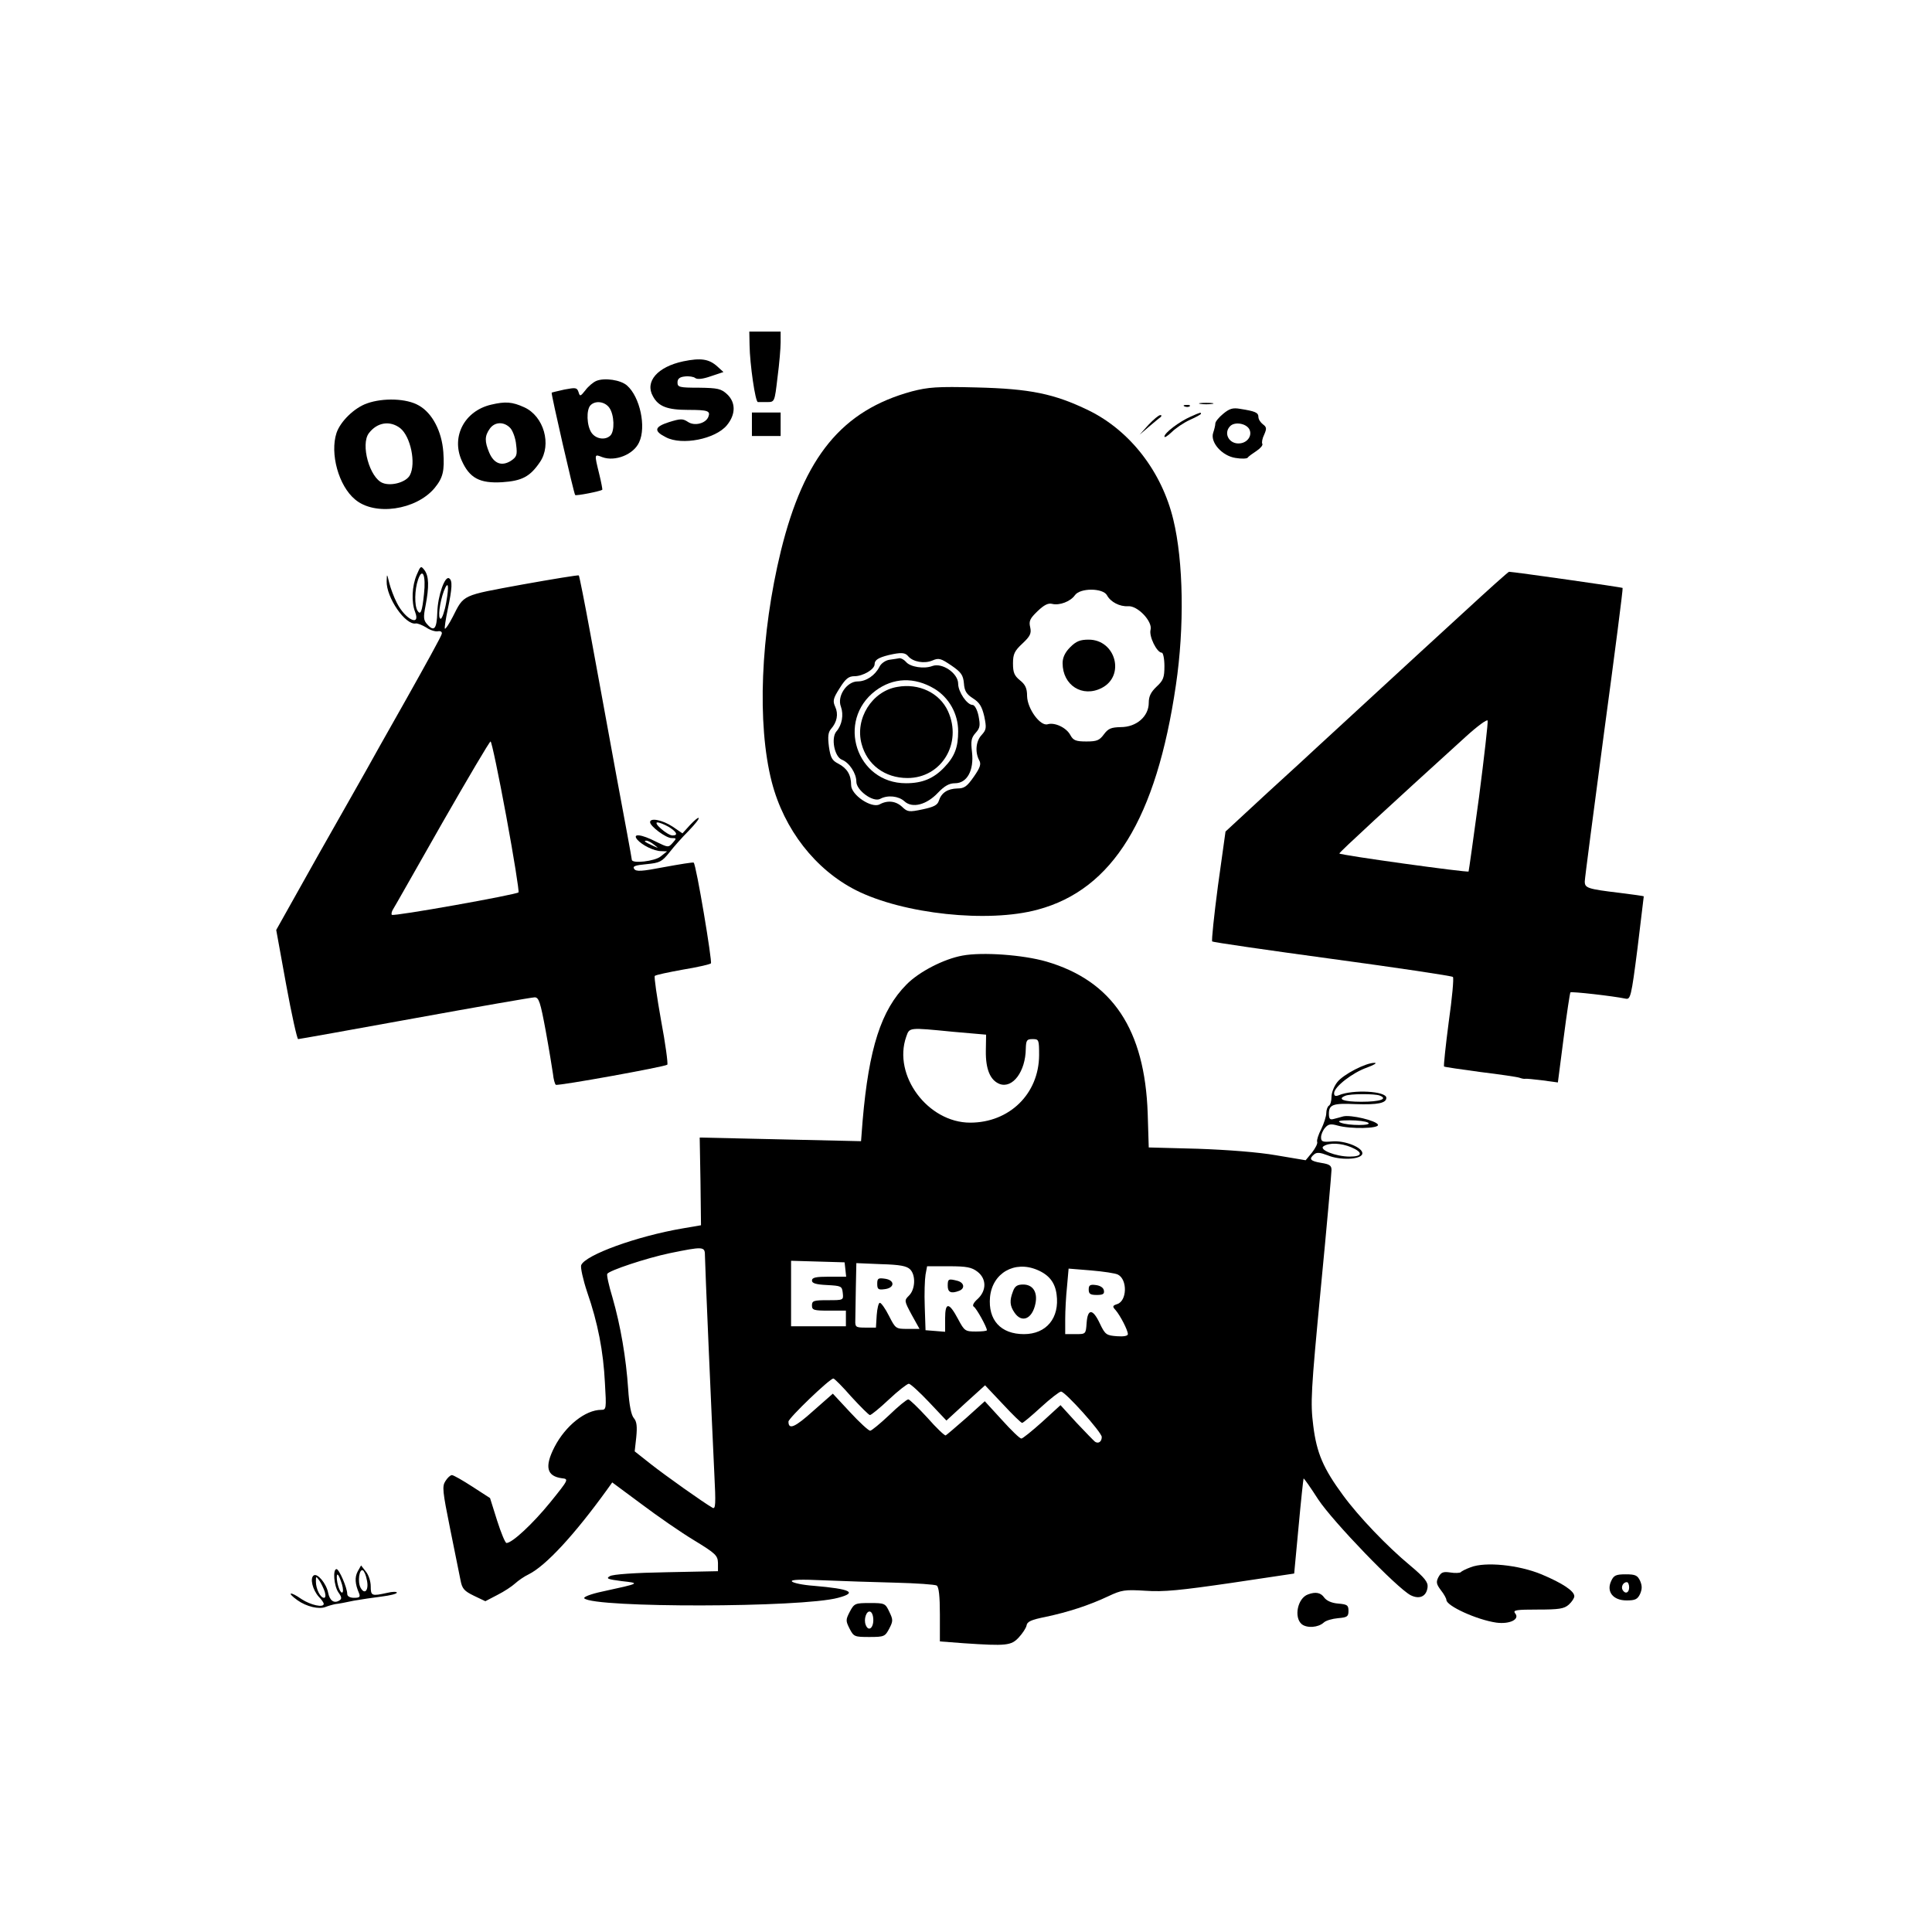 <?xml version="1.0" standalone="no"?>
<!DOCTYPE svg PUBLIC "-//W3C//DTD SVG 20010904//EN"
 "http://www.w3.org/TR/2001/REC-SVG-20010904/DTD/svg10.dtd">
<svg version="1.0" xmlns="http://www.w3.org/2000/svg"
 width="740pt" height="740pt" viewBox="0 0 740 740"
 preserveAspectRatio="xMidYMid meet">

<g transform="translate(0,740) scale(0.1,-0.1)"
fill="#000000" stroke="none">
<path d="M2871 6078 c1 -72 22 -219 32 -218 4 0 20 0 35 0 29 0 29 0 40 94 7
52 12 113 12 135 l0 41 -60 0 -60 0 1 -52z"/>
<path d="M2617 6016 c-99 -21 -148 -78 -116 -134 21 -39 55 -52 135 -52 76 0
86 -4 77 -27 -10 -25 -53 -36 -78 -19 -20 13 -28 13 -73 -1 -56 -18 -59 -34
-11 -58 61 -32 189 -7 233 46 34 41 35 87 1 119 -23 21 -35 24 -108 25 -75 0
-82 2 -82 20 0 14 8 21 28 23 16 2 34 -1 40 -6 8 -6 29 -4 60 7 l48 16 -23 21
c-32 29 -63 34 -131 20z"/>
<path d="M2284 5941 c-12 -5 -31 -21 -42 -36 -19 -24 -21 -24 -26 -7 -6 18
-11 18 -54 10 -26 -6 -48 -11 -49 -12 -3 -3 85 -387 90 -392 4 -4 95 14 104
20 1 1 -4 29 -12 61 -19 78 -19 76 12 64 49 -18 120 10 141 57 28 59 3 174
-46 217 -24 22 -87 31 -118 18z m50 -103 c19 -27 21 -89 4 -106 -19 -19 -55
-14 -72 10 -19 27 -21 89 -4 106 19 19 55 14 72 -10z"/>
<path d="M3493 5901 c-268 -73 -413 -250 -502 -611 -78 -320 -92 -663 -35
-885 47 -182 167 -336 323 -415 181 -91 506 -126 696 -74 287 77 454 349 529
860 33 222 29 474 -10 634 -44 183 -165 340 -324 418 -132 64 -224 83 -430 88
-151 4 -185 1 -247 -15z m747 -781 c14 -26 49 -44 81 -42 36 3 94 -58 86 -90
-7 -25 24 -88 43 -88 5 0 10 -23 10 -51 0 -44 -4 -55 -30 -79 -22 -21 -30 -37
-30 -62 0 -52 -47 -93 -107 -93 -37 -1 -48 -5 -65 -28 -17 -23 -27 -27 -67
-27 -40 0 -50 4 -61 24 -15 29 -60 50 -87 42 -28 -9 -78 59 -79 108 0 30 -7
44 -27 60 -22 18 -27 30 -27 65 0 36 6 48 36 76 30 28 35 39 30 62 -6 24 -1
34 28 62 25 24 41 32 56 28 28 -7 70 9 87 33 20 29 108 28 123 0z m-761 -234
c18 -21 61 -29 92 -16 25 11 33 8 73 -19 38 -26 45 -37 48 -68 2 -30 10 -42
35 -58 25 -16 34 -31 43 -69 9 -44 8 -51 -10 -71 -22 -23 -26 -65 -10 -96 9
-15 5 -28 -20 -64 -26 -37 -36 -45 -63 -45 -37 -1 -61 -16 -71 -47 -5 -17 -20
-24 -62 -33 -52 -11 -58 -10 -78 9 -24 23 -56 27 -87 10 -31 -16 -109 36 -109
74 0 39 -15 64 -49 82 -24 12 -30 23 -36 65 -5 39 -3 55 8 68 23 26 29 57 16
85 -10 22 -8 32 17 71 23 37 35 46 57 46 32 0 77 26 77 46 0 16 14 25 54 35
48 11 63 10 75 -5z"/>
<path d="M4099 4921 c-20 -20 -29 -40 -29 -61 0 -85 76 -133 150 -95 91 47 53
185 -50 185 -33 0 -48 -6 -71 -29z"/>
<path d="M3407 4873 c-15 -2 -32 -14 -38 -26 -17 -34 -51 -57 -84 -57 -42 0
-80 -57 -64 -97 11 -31 4 -70 -17 -94 -22 -25 -8 -98 21 -109 28 -11 55 -52
55 -84 0 -33 64 -80 91 -66 29 16 71 11 93 -9 30 -28 85 -14 129 33 25 26 43
36 65 36 46 0 73 49 65 119 -5 43 -3 55 14 74 17 19 18 28 11 65 -5 24 -15 42
-23 42 -21 0 -55 50 -55 81 0 40 -61 82 -99 68 -31 -12 -85 -4 -101 16 -7 8
-18 14 -24 14 -6 -1 -23 -4 -39 -6z m172 -111 c56 -34 91 -96 91 -163 0 -61
-13 -96 -53 -138 -41 -43 -84 -61 -147 -61 -190 0 -268 239 -117 354 68 51
149 54 226 8z"/>
<path d="M3437 4769 c-97 -16 -163 -122 -137 -218 21 -80 89 -131 176 -131
130 0 211 133 155 256 -32 70 -111 108 -194 93z"/>
<path d="M1406 5855 c-49 -17 -102 -69 -117 -113 -26 -79 8 -203 71 -255 75
-64 233 -41 304 43 33 40 39 66 34 139 -6 79 -42 149 -94 178 -46 27 -136 30
-198 8z m127 -95 c40 -32 61 -135 37 -180 -14 -27 -71 -43 -104 -30 -50 19
-86 148 -53 191 32 42 81 49 120 19z"/>
<path d="M1881 5850 c-102 -24 -153 -122 -113 -213 30 -68 69 -89 155 -84 76
5 107 21 145 77 46 67 15 176 -60 210 -46 21 -72 23 -127 10z m74 -90 c9 -10
20 -39 22 -64 5 -39 2 -46 -20 -61 -35 -22 -65 -11 -83 31 -18 43 -18 64 2 92
19 27 55 28 79 2z"/>
<path d="M4598 5853 c12 -2 32 -2 45 0 12 2 2 4 -23 4 -25 0 -35 -2 -22 -4z"/>
<path d="M4538 5843 c7 -3 16 -2 19 1 4 3 -2 6 -13 5 -11 0 -14 -3 -6 -6z"/>
<path d="M4685 5815 c-16 -13 -30 -30 -30 -37 0 -7 -4 -23 -8 -35 -13 -36 33
-89 85 -97 23 -4 44 -3 47 1 3 5 19 16 34 26 15 10 25 22 22 27 -3 5 0 21 7
35 10 23 10 29 -5 40 -9 7 -17 19 -17 28 0 17 -13 22 -70 31 -28 5 -41 1 -65
-19z m99 -57 c14 -23 -3 -52 -33 -56 -42 -6 -67 38 -39 66 17 17 58 11 72 -10z"/>
<path d="M2880 5775 l0 -45 55 0 55 0 0 45 0 45 -55 0 -55 0 0 -45z"/>
<path d="M4560 5804 c-43 -19 -100 -62 -100 -76 0 -6 12 2 28 17 15 15 46 36
70 47 23 10 42 21 42 23 0 6 0 7 -40 -11z"/>
<path d="M4399 5773 l-34 -38 35 30 c19 16 39 33 45 37 5 5 5 8 -1 8 -6 0 -26
-17 -45 -37z"/>
<path d="M1596 5198 c-18 -42 -21 -104 -6 -142 22 -58 -38 -29 -70 35 -11 21
-24 56 -29 76 -9 37 -9 37 -10 7 -2 -62 72 -170 112 -162 6 1 24 -6 39 -15 14
-10 35 -17 45 -15 11 2 17 -2 15 -10 -1 -8 -63 -120 -136 -250 -74 -131 -143
-253 -153 -272 -11 -19 -93 -165 -183 -323 l-162 -289 38 -209 c21 -115 42
-209 46 -209 4 0 205 36 447 80 242 44 449 80 459 80 16 0 22 -19 42 -127 13
-71 25 -145 28 -166 2 -20 7 -39 11 -42 9 -5 418 69 427 77 3 4 -7 80 -24 170
-16 90 -27 166 -24 170 4 4 52 14 107 24 55 9 103 20 108 24 6 5 -56 377 -66
386 -2 2 -52 -6 -112 -17 -88 -17 -109 -18 -116 -7 -7 10 4 14 47 18 51 5 59
9 88 45 17 22 50 59 74 83 24 25 41 46 38 49 -2 3 -17 -10 -33 -27 l-29 -32
-38 26 c-38 25 -86 35 -86 17 0 -16 61 -61 82 -61 20 0 20 -1 4 -19 -16 -18
-18 -17 -63 5 -56 29 -93 33 -72 8 18 -21 64 -44 91 -44 l23 -1 -24 -19 c-22
-19 -111 -29 -111 -13 0 4 -27 151 -60 327 -32 177 -77 419 -99 540 -22 120
-42 220 -44 222 -2 2 -100 -14 -217 -35 -233 -43 -222 -37 -266 -124 -14 -27
-27 -47 -30 -45 -2 2 3 36 11 74 17 81 19 111 5 119 -16 10 -43 -66 -45 -130
-2 -64 -12 -76 -38 -47 -15 16 -16 27 -7 72 14 73 13 113 -4 136 -14 18 -15
17 -30 -18z m28 -73 c-7 -68 -13 -83 -25 -64 -12 20 -11 80 2 118 17 50 31 18
23 -54z m85 -33 c-6 -34 -16 -62 -21 -62 -12 0 -4 62 12 106 17 43 21 23 9
-44z m230 -818 c29 -157 50 -289 47 -292 -9 -9 -479 -93 -485 -86 -3 2 -1 13
5 22 6 9 90 158 188 330 98 171 181 312 185 312 4 0 31 -129 60 -286z m622
-41 c31 -19 38 -33 15 -33 -19 0 -76 49 -58 50 8 0 27 -8 43 -17z m-55 -69
c18 -14 18 -14 -6 -3 -31 14 -36 19 -24 19 6 0 19 -7 30 -16z"/>
<path d="M5609 5057 c-91 -83 -246 -226 -345 -317 -98 -91 -195 -179 -214
-197 -19 -18 -107 -99 -196 -180 l-160 -148 -29 -208 c-15 -114 -25 -210 -22
-213 3 -3 210 -33 460 -67 251 -34 459 -65 462 -69 4 -4 -3 -81 -16 -172 -12
-92 -20 -168 -18 -171 3 -2 65 -11 139 -21 74 -9 142 -19 150 -22 8 -3 18 -5
22 -4 4 1 34 -2 66 -6 l59 -8 22 170 c12 94 24 172 26 175 4 4 164 -14 211
-24 19 -4 22 5 46 193 13 108 24 198 24 199 -1 1 -42 7 -91 13 -126 15 -135
19 -135 44 0 11 34 269 74 571 41 303 73 551 71 553 -3 3 -413 61 -435 62 -3
0 -80 -69 -171 -153z m56 -710 c-21 -155 -39 -283 -40 -285 -4 -5 -495 63
-495 69 0 5 192 182 485 448 44 40 81 67 83 61 2 -6 -13 -138 -33 -293z"/>
<path d="M3687 3740 c-72 -13 -167 -62 -215 -111 -97 -98 -144 -243 -168 -522
l-6 -78 -309 7 -309 7 3 -168 2 -168 -70 -12 c-176 -30 -374 -102 -389 -141
-3 -9 7 -55 23 -103 41 -118 62 -227 68 -348 6 -99 5 -103 -14 -103 -61 0
-137 -61 -179 -142 -39 -76 -30 -112 28 -120 27 -3 27 -4 -45 -93 -66 -81
-145 -155 -167 -155 -5 0 -21 39 -36 86 l-27 86 -68 44 c-37 24 -72 44 -78 44
-6 0 -17 -10 -25 -23 -13 -20 -11 -38 18 -182 18 -88 36 -177 40 -198 6 -32
14 -41 51 -59 l44 -21 46 24 c26 13 56 33 68 44 12 11 35 27 52 35 66 33 175
151 300 324 l20 28 112 -83 c61 -46 152 -109 202 -139 82 -50 90 -58 91 -86
l0 -32 -197 -4 c-121 -2 -206 -8 -217 -15 -16 -9 -9 -12 45 -19 72 -8 73 -8
-74 -40 -43 -9 -74 -21 -69 -26 37 -37 833 -36 972 2 76 20 49 34 -93 46 -42
3 -80 11 -84 17 -4 7 35 8 123 4 71 -3 194 -7 274 -9 80 -2 151 -7 158 -11 8
-6 12 -40 12 -111 l0 -103 92 -7 c163 -11 181 -9 210 22 14 15 28 36 30 46 2
15 18 22 73 33 85 18 166 44 240 79 51 24 63 26 143 21 69 -5 135 2 328 30
l241 36 17 181 c9 99 18 181 19 183 2 1 27 -35 56 -80 57 -86 301 -339 354
-367 34 -17 61 -5 65 31 2 19 -11 36 -67 83 -88 73 -197 187 -257 269 -75 102
-101 161 -114 267 -11 88 -9 128 29 526 23 237 41 441 41 453 0 17 -8 22 -40
27 -42 7 -48 15 -26 33 10 8 22 7 51 -4 47 -20 129 -17 133 6 4 23 -67 52
-117 47 -35 -3 -41 -1 -41 16 0 11 7 27 16 37 12 14 22 15 47 8 49 -14 160
-12 155 3 -6 16 -105 39 -133 32 -11 -3 -28 -8 -37 -10 -14 -4 -18 1 -18 20 0
35 15 41 102 37 86 -3 118 4 118 24 0 26 -128 33 -182 10 -13 -5 -18 -3 -18 8
0 24 71 79 126 98 27 10 40 18 29 18 -32 1 -120 -44 -143 -74 -12 -15 -22 -40
-22 -56 0 -15 -4 -31 -10 -34 -5 -3 -10 -16 -10 -28 0 -13 -9 -40 -19 -61 -11
-21 -18 -43 -16 -49 3 -7 -7 -25 -20 -42 l-24 -29 -113 19 c-68 12 -187 21
-300 25 l-188 5 -4 130 c-11 322 -135 508 -388 582 -90 26 -245 37 -321 23z
m-36 -292 l126 -11 -1 -62 c-1 -71 17 -113 53 -127 50 -18 99 48 100 135 1 33
4 37 26 37 24 0 25 -2 25 -62 -1 -148 -114 -258 -264 -258 -162 0 -297 181
-245 329 13 36 7 36 180 19z m1633 -244 c34 -13 2 -24 -70 -24 -67 0 -94 10
-61 23 18 8 113 8 131 1z m-44 -104 c19 -12 -76 -12 -105 0 -14 6 -5 9 35 9
30 0 62 -4 70 -9z m-65 -94 c47 -20 44 -36 -5 -36 -54 0 -121 27 -100 40 22
14 66 12 105 -4z m-2475 -413 c0 -32 26 -629 36 -837 6 -117 5 -138 -7 -131
-35 20 -180 123 -236 167 l-62 49 6 54 c4 41 2 60 -9 73 -10 11 -18 49 -22
112 -8 119 -29 242 -60 350 -14 46 -23 87 -20 91 8 13 149 60 239 79 127 26
135 26 135 -7z m538 -55 l3 -28 -65 0 c-51 0 -66 -3 -66 -15 0 -10 15 -15 58
-17 54 -3 57 -4 60 -30 3 -28 3 -28 -57 -28 -54 0 -61 -2 -61 -20 0 -18 7 -20
65 -20 l65 0 0 -30 0 -30 -105 0 -105 0 0 125 0 126 103 -3 102 -3 3 -27z
m248 0 c22 -22 20 -76 -4 -100 -19 -19 -19 -20 10 -74 l30 -54 -46 0 c-45 0
-46 1 -71 50 -14 28 -30 50 -35 50 -5 0 -10 -21 -12 -47 l-3 -48 -40 0 c-37 0
-40 2 -39 28 0 15 1 70 2 123 l2 96 95 -4 c72 -2 98 -7 111 -20z m258 -9 c35
-27 35 -72 1 -104 -16 -14 -22 -26 -15 -30 10 -6 50 -78 50 -90 0 -3 -19 -5
-42 -5 -41 0 -44 2 -68 47 -35 66 -50 67 -50 3 l0 -51 -37 3 -38 3 -3 90 c-2
50 0 105 3 123 l6 32 83 0 c69 0 88 -4 110 -21z m229 7 c45 -19 68 -48 74 -94
12 -90 -39 -152 -125 -152 -89 0 -138 54 -130 142 9 92 94 141 181 104z m309
-18 c37 -19 35 -101 -3 -113 -18 -6 -19 -9 -6 -23 18 -21 47 -77 47 -92 0 -7
-16 -10 -42 -8 -40 3 -45 6 -65 48 -27 58 -47 59 -51 3 -3 -43 -3 -43 -43 -43
l-39 0 0 58 c0 31 3 88 7 125 l6 68 86 -7 c47 -4 94 -11 103 -16z m-1021 -468
c35 -38 67 -70 71 -70 5 0 38 27 73 60 35 33 70 60 76 60 6 0 41 -32 77 -70
l67 -71 74 68 74 67 68 -72 c37 -40 70 -72 74 -72 4 0 36 27 72 60 36 33 71
60 77 60 16 0 156 -156 156 -174 0 -18 -13 -27 -26 -18 -5 4 -37 37 -71 73
l-61 67 -70 -64 c-39 -35 -75 -64 -80 -64 -6 0 -39 32 -75 72 l-65 71 -71 -64
c-40 -35 -75 -65 -79 -67 -4 -1 -36 29 -70 68 -35 38 -68 70 -73 70 -6 0 -39
-27 -73 -60 -35 -33 -68 -60 -73 -60 -6 0 -41 32 -77 71 l-66 71 -75 -66 c-70
-63 -95 -74 -95 -41 0 13 158 165 172 165 4 0 35 -31 69 -70z"/>
<path d="M3360 2483 c0 -21 4 -24 27 -21 40 4 42 34 4 40 -27 4 -31 2 -31 -19z"/>
<path d="M3630 2475 c0 -25 13 -31 44 -19 23 9 19 31 -6 38 -35 9 -38 8 -38
-19z"/>
<path d="M3880 2454 c-14 -36 -12 -56 6 -82 28 -41 68 -24 80 35 9 44 -10 73
-47 73 -22 0 -32 -6 -39 -26z"/>
<path d="M4170 2461 c0 -17 6 -21 31 -21 24 0 30 4 27 18 -2 10 -14 18 -31 20
-22 3 -27 -1 -27 -17z"/>
<path d="M5633 1397 c-17 -6 -35 -15 -38 -19 -4 -3 -22 -4 -40 -1 -27 4 -35 1
-45 -17 -10 -19 -9 -27 9 -51 12 -15 21 -32 21 -37 0 -23 116 -76 191 -87 52
-7 92 13 72 36 -9 12 5 14 87 14 82 0 101 3 119 19 12 11 21 25 21 32 0 20
-45 50 -126 84 -87 36 -215 49 -271 27z"/>
<path d="M1370 1381 c-12 -23 -10 -48 5 -83 6 -15 2 -18 -19 -18 -16 0 -26 6
-26 15 0 23 -31 95 -41 95 -15 0 -10 -64 7 -89 13 -18 14 -25 4 -31 -20 -13
-37 -1 -43 29 -7 36 -41 76 -55 67 -16 -10 -5 -55 19 -82 11 -11 19 -23 19
-27 0 -16 -50 -5 -85 18 -44 31 -59 27 -16 -4 35 -25 83 -36 108 -26 10 4 27
9 38 11 11 1 43 7 70 13 28 5 76 12 108 16 31 4 57 10 57 15 0 4 -17 4 -37 -1
-59 -13 -63 -12 -63 25 0 19 -8 44 -19 57 l-18 23 -13 -23z m35 -32 c9 -39 -8
-60 -24 -30 -12 22 -5 74 9 66 5 -3 12 -19 15 -36z m-95 -18 c5 -17 5 -31 0
-31 -8 0 -20 34 -20 59 0 21 9 8 20 -28z m-66 -28 c4 -14 3 -23 -3 -23 -14 0
-31 34 -31 62 0 22 0 22 14 3 7 -11 16 -30 20 -42z"/>
<path d="M6171 1344 c-19 -41 8 -74 59 -74 33 0 42 4 52 25 8 19 8 31 0 50
-10 21 -18 25 -55 25 -38 0 -46 -4 -56 -26z m69 -24 c0 -21 -15 -27 -25 -10
-7 12 2 30 16 30 5 0 9 -9 9 -20z"/>
<path d="M5010 1293 c-40 -14 -55 -88 -24 -114 20 -16 63 -13 84 6 8 8 33 15
55 17 35 3 40 6 40 28 0 22 -5 25 -40 28 -25 2 -44 11 -53 23 -13 19 -33 23
-62 12z"/>
<path d="M3255 1227 c-16 -31 -16 -35 -1 -65 16 -31 19 -32 76 -32 57 0 60 2
76 32 15 29 15 34 0 65 -15 32 -18 33 -74 33 -56 0 -60 -1 -77 -33z m90 -32
c0 -32 -19 -45 -29 -19 -9 22 3 56 17 51 7 -2 12 -16 12 -32z"/>
</g>
</svg>
